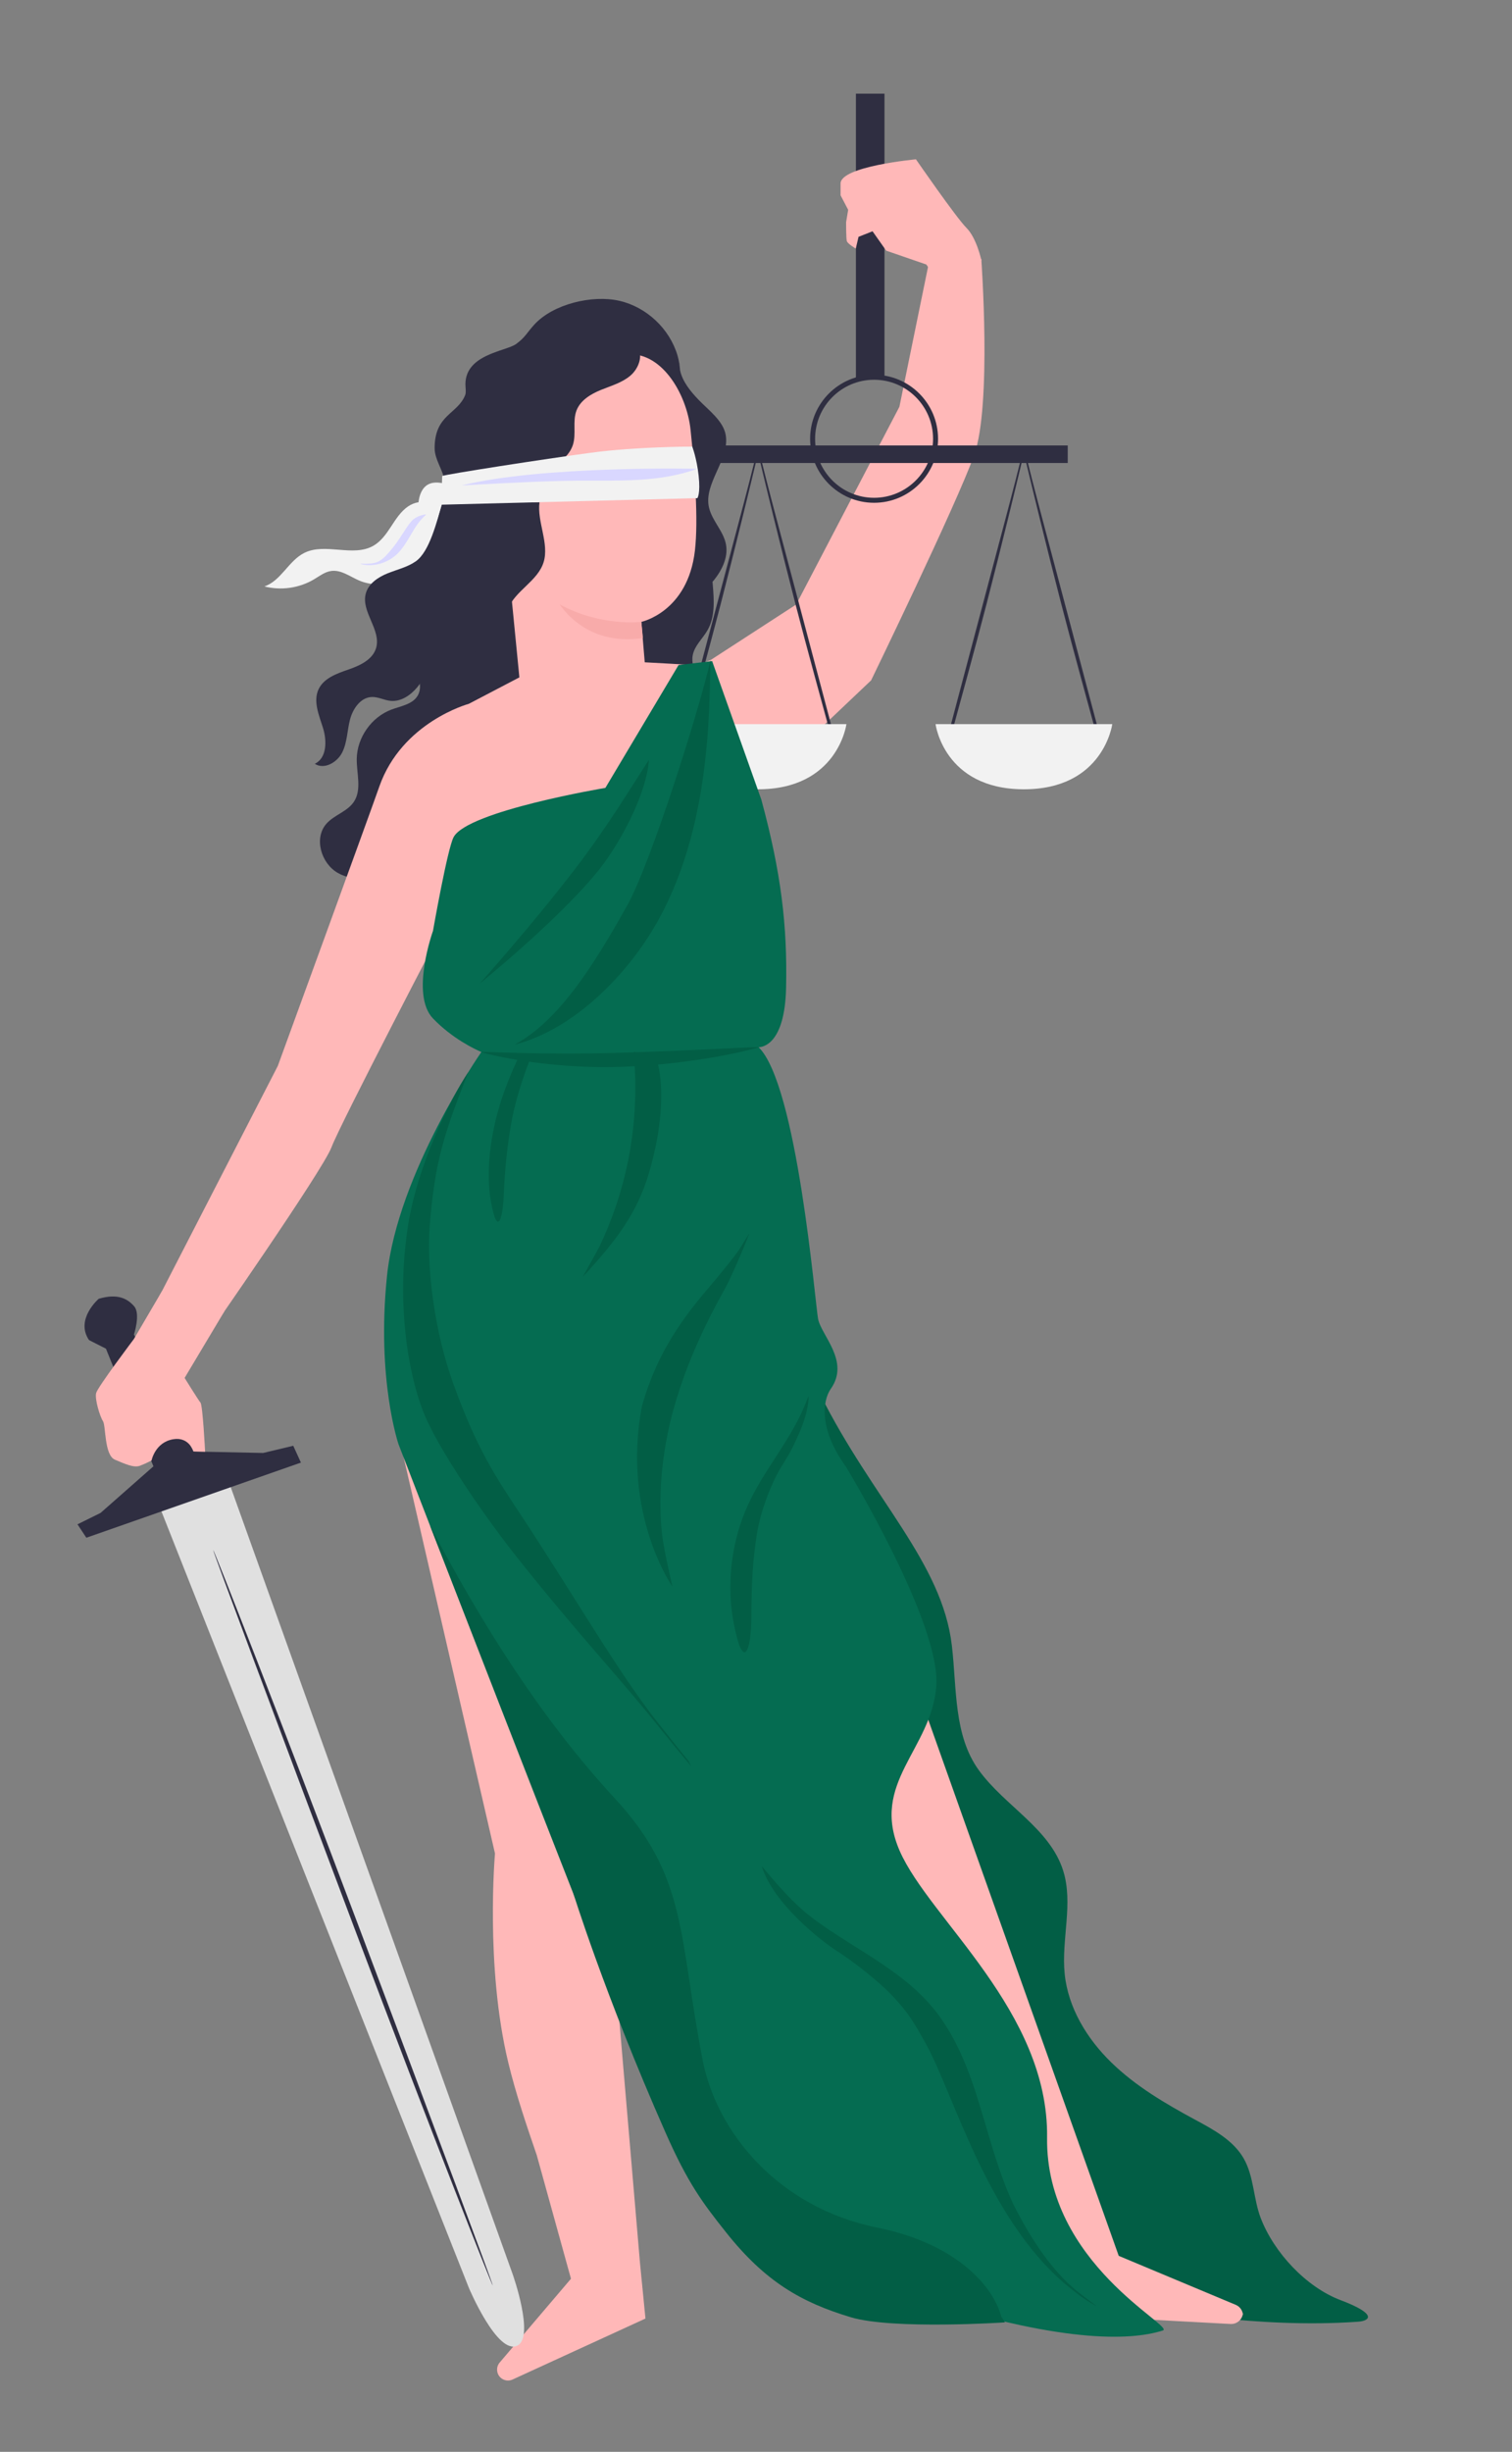 <?xml version="1.0" encoding="UTF-8"?> <!-- Generator: Adobe Illustrator 20.1.0, SVG Export Plug-In . SVG Version: 6.00 Build 0) --> <svg xmlns="http://www.w3.org/2000/svg" xmlns:xlink="http://www.w3.org/1999/xlink" id="Femida" x="0px" y="0px" viewBox="0 0 303 490.945" style="enable-background:new 0 0 303 490.945;" xml:space="preserve"><rect x="0" y="0" width="303" height="490.945" fill="#808080" stroke="none"/> <g> <path style="fill:#FFB8B8;" d="M128.243,453.033l-9.049-106.045L79.92,287.605l19.275,83.536c0,0-1.989,22.539,2.641,41.78 c1.498,6.226,3.711,12.766,5.734,18.64c3.119,11.26,4.535,16.37,6.85,24.726l-14.285,16.778c-0.886,1.04-0.612,2.629,0.571,3.312 c0.632,0.365,1.404,0.391,2.059,0.07l26.582-12.191L128.243,453.033z"></path> <g> <path style="fill:#F2F2F2;" d="M91.303,101.758l-1.185-0.169c0.044-0.079,0.092-0.146,0.131-0.242 c0.579-1.414,0.38-3.116-0.503-4.362c-1.295-0.323-2.715-0.615-3.897-0.005c-1.27,0.655-1.814,2.122-1.979,3.581 c-0.76,0.129-1.506,0.431-2.134,0.869c-1.438,1.004-2.406,2.531-3.367,3.998s-2.005,2.962-3.523,3.839 c-4.085,2.362-9.642-0.661-13.866,1.443c-3.146,1.567-4.662,5.591-7.993,6.715c3.318,0.86,6.972,0.341,9.919-1.409 c1.117-0.663,2.189-1.515,3.476-1.688c1.963-0.265,3.718,1.098,5.533,1.89c4.414,1.925,10.12,0.111,12.61-4.011 c1.156-1.913,1.735-4.285,3.508-5.646c0.9-0.691,2.034-1.05,2.874-1.814C91.747,103.981,92.156,102.507,91.303,101.758z"></path> <path style="fill:#F2F2F2;" d="M89.725,96.951c0.007,0.01,0.013,0.022,0.02,0.032c0.028,0.007,0.058,0.014,0.086,0.021 L89.725,96.951z"></path> <path style="fill:#D9D7FF;" d="M72.273,112.897c0.011-0.098,0.993,0.121,2.533-0.137c1.519-0.235,2.531-1.356,4.016-3.218 c1.477-1.85,2.495-3.857,3.554-5.083c1.023-1.264,2.971-1.49,2.992-1.44c0.053,0.072-0.764,0.632-1.677,1.909 c-0.461,0.632-0.943,1.435-1.472,2.34c-0.533,0.901-1.117,1.916-1.907,2.874c-1.576,1.978-3.862,2.838-5.454,2.983 c-0.807,0.091-1.466,0.038-1.91-0.036C72.502,113.016,72.267,112.926,72.273,112.897z"></path> <path style="fill:#2F2E41;" d="M145.485,109.021c-0.493-2.656-2.743-4.694-3.388-7.317c-1.204-4.895,4.242-9.718,3.32-14.673 c-0.52-2.796-3.458-4.928-5.428-6.979c-1.635-1.701-3.252-3.685-3.708-5.933c-0.021-0.364-0.07-0.725-0.122-1.086 c-0.003-0.111-0.022-0.219-0.018-0.331l-0.017,0.046c-0.087-0.523-0.198-1.04-0.345-1.542c-1.576-5.363-6.196-9.715-11.643-10.969 s-13.309,0.639-17.073,4.772c-1.534,1.685-1.787,2.521-3.625,3.868c-2.076,1.521-10.646,2.055-10.146,8.604 c0.045,0.595,0.1,1.284-0.095,1.681c-1.547,3.806-6.104,3.866-6.096,10.582c0.003,2.269,1.617,4.244,1.983,6.484 c0.492,3.01-1.084,5.934-1.59,8.941c-0.742,4.421,1.003,8.908,4.033,12.265c0.105,0.718,0.131,1.436-0.005,2.156 c-0.915,4.839-8.197,6.704-8.487,11.62c-0.162,2.74,2.036,5.626,0.702,8.024c-0.997,1.792-3.357,2.129-5.279,2.844 c-4.014,1.494-6.909,5.599-6.968,9.881c-0.04,2.924,1.045,6.154-0.574,8.589c-1.307,1.966-3.933,2.621-5.499,4.387 c-2.562,2.888-1.079,7.938,2.272,9.853c3.352,1.914,7.702,1.199,11.019-0.776c3.855-2.294,6.806-6.147,11.074-7.529 c4.799-1.555,9.93,0.394,14.774,1.8c4.845,1.406,10.69,2.056,14.375-1.389c4.17-3.9,3.439-11.119,7.411-15.22 c2.278-2.352,5.64-3.194,8.627-4.535c2.987-1.34,6.009-3.791,6.011-7.064c0.002-3.106-2.767-5.901-2.144-8.944 c0.39-1.907,2.013-3.284,2.971-4.979c1.497-2.649,1.29-5.891,1.04-8.924c-0.021-0.249-0.041-0.498-0.062-0.747 c0.084-0.092,0.172-0.167,0.254-0.27C144.678,114.174,145.962,111.59,145.485,109.021z"></path> <path style="fill:#FFB8B8;" d="M138.384,86.05c-0.772-7.316-6.012-16.111-13.289-15.029l-22.58,6.732 c-2.211,0.329-3.802,2.294-3.664,4.525l5.802,59.205l25.424,1.566c0,0-1.552-18.545-1.551-18.53c0,0,9.306-1.952,10.732-14.261 C139.967,104.136,139.241,94.179,138.384,86.05z"></path> <path style="fill:#F8ABAA;" d="M128.527,124.519c0,0-8.036,1.046-16.393-3.509c0.139,0.024,5.029,8.503,16.697,6.754 L128.527,124.519z"></path> <path style="fill:#2F2E41;" d="M127.756,69.417c-9.079,1.458-17.983,4.002-26.462,7.561c-1.966,0.825-4.027,1.805-5.136,3.626 c-1.174,1.927,0.176,4.573-0.822,6.597c-3.962,8.042-6.712,13.637-6.712,13.637c-1.126,3.63-2.521,9.615-5.317,11.573 c-1.681,1.177-3.747,1.631-5.649,2.399c-1.903,0.768-3.815,2.053-4.355,4.034c-0.997,3.659,3.159,7.31,2.059,10.939 c-0.709,2.337-3.269,3.503-5.578,4.298c-2.309,0.795-4.896,1.716-5.939,3.924c-1.144,2.423,0.091,5.22,0.888,7.778 s0.774,6.016-1.65,7.156c1.879,1.239,4.508-0.276,5.506-2.293c0.998-2.017,0.984-4.37,1.548-6.549 c0.564-2.179,2.114-4.45,4.363-4.531c1.289-0.046,2.492,0.649,3.776,0.772c2.063,0.198,3.998-1.114,5.322-2.71 s2.227-3.499,3.496-5.138c1.018-1.314,2.676-2.24,4.227-3.232c-0.248,0.381-0.496,0.762-0.744,1.143 c1.805,0.3,3.68,0.387,5.446-0.09c1.766-0.478,3.421-1.578,4.269-3.2c0.836-1.6,0.821-3.516,1.496-5.191 c1.48-3.672,5.97-5.558,7.146-9.339c1.169-3.76-1.344-8.123-0.822-12.027l-1.234,0.051c-0.083-0.847-0.042-1.688,0.226-2.52 c1.226-3.813,6.448-5.18,7.697-8.987c0.725-2.212-0.106-4.733,0.73-6.906c0.786-2.043,2.853-3.285,4.88-4.111 s4.212-1.428,5.886-2.839C127.97,73.831,128.946,71.255,127.756,69.417z"></path> <path style="fill:#F2F2F2;" d="M88.617,95.315c0.639-0.335,20.48-3.406,29.746-4.654c9.265-1.248,20.362-1.233,20.362-1.233 s0.9,2.329,1.279,5.822c0.398,3.664-0.253,4.497-0.253,4.497l-51.346,1.313L88.617,95.315z"></path> <path style="fill:#D9D7FF;" d="M92.506,97.207c0,0,15.666-0.939,23.594-0.967s16.157,0.377,23.594-2.37 C139.694,93.87,108.8,93.17,92.506,97.207z"></path> </g> <path style="fill:#FFB8B8;" d="M140.132,133.64l19.415-12.592l20.691-39.598l6.064-29.609h10.345c0,0,2.14,29.305-1.427,39.267 c-3.567,9.963-20.65,45.122-20.65,45.122l-23.003,21.813L140.132,133.64z"></path> <path style="fill:#FFB8B8;" d="M129.204,132.619c0.432,0,10.341,0.584,10.341,0.584l10.727-3.857c0,0,1.166,38.946,1.166,38.074 s-62.329,17.527-62.329,17.527s-20.935,40.126-22.68,44.778s-25.297,38.381-25.297,38.381l-10.758-5.525l25.297-49.14 c0,0,18.474-50.585,20.322-55.888c4.531-12.994,17.947-16.617,17.947-16.617l10.675-5.582L129.204,132.619z"></path> <g> <path style="fill:#2F2E41;" d="M219.925,145.5c-4.243-15.99-7.966-30.016-10.645-40.114c-1.973-7.384-3.142-12.066-3.735-14.433 v1.286c1.143,4.772,3.981,16.516,7.09,28.553c2.179,8.438,5.959,22.177,6.656,24.709h0.634V145.5z"></path> <path style="fill:#2F2E41;" d="M190.452,145.5c4.243-15.99,7.966-30.016,10.645-40.114c1.973-7.384,3.142-12.066,3.735-14.433 v1.286c-1.143,4.772-3.981,16.516-7.09,28.553c-2.179,8.438-5.959,22.177-6.656,24.709h-0.634V145.5z"></path> <path style="fill:#F2F2F2;" d="M187.481,144.993h35.415c0,0-1.737,13.118-17.825,13.051 C189.146,157.978,187.481,144.993,187.481,144.993z"></path> <path style="fill:#2F2E41;" d="M166.654,145.5c-4.243-15.99-7.966-30.016-10.645-40.114c-1.973-7.384-3.142-12.066-3.735-14.433 v1.286c1.143,4.772,3.981,16.516,7.09,28.553c2.179,8.438,5.959,22.177,6.656,24.709h0.634V145.5z"></path> <path style="fill:#2F2E41;" d="M137.181,145.5c4.243-15.99,7.966-30.016,10.645-40.114c1.973-7.384,3.142-12.066,3.735-14.433 v1.286c-1.143,4.772-3.981,16.516-7.09,28.553c-2.179,8.438-5.959,22.177-6.656,24.709h-0.634V145.5z"></path> <path style="fill:#F2F2F2;" d="M134.21,144.993h35.415c0,0-1.737,13.118-17.825,13.051 C135.875,157.978,134.21,144.993,134.21,144.993z"></path> <rect x="171.522" y="18.754" style="fill:#2F2E41;" width="5.728" height="56.941"></rect> <path style="fill:#FFB8B8;" d="M193.667,45.62c-2.079-2.079-10.116-13.719-10.116-13.719s-15.105,1.386-15.105,4.85v2.356 l1.524,2.91l-0.416,2.494c0,0,0,3.187,0.139,3.742c0.139,0.554,1.801,1.524,1.801,1.524l0.554-2.356l2.807-1.109l2.736,3.88 l8.038,2.772l0.97,1.401c0,0,8.037,0,8.869,0l1.201-2.216C196.67,52.149,195.746,47.698,193.667,45.62z"></path> <path style="fill:#2F2E41;" d="M175.163,100.677c-7.067,0-12.817-5.75-12.817-12.818s5.75-12.818,12.817-12.818 c7.068,0,12.818,5.75,12.818,12.818C187.981,94.927,182.231,100.677,175.163,100.677z M175.163,76.041 c-6.517,0-11.817,5.301-11.817,11.818s5.301,11.818,11.817,11.818s11.818-5.301,11.818-11.818S181.68,76.041,175.163,76.041z"></path> <rect x="143.667" y="89.196" style="fill:#2F2E41;" width="70.304" height="3.512"></rect> </g> <g> <path style="fill:#E0E0E0;" d="M93.978,458.159l-62.984-158.95l14.628-3.14l57.129,159.348c0,0,4.42,12.471,0.949,14.249 C99.708,471.708,93.978,458.159,93.978,458.159z"></path> <path style="fill:#2F2E41;" d="M98.75,457.652c-0.127,0.048-12.055-30.006-27.783-71.704 c-15.733-41.713-28.38-75.555-28.253-75.603s13.333,33.4,29.067,75.113C87.509,427.155,98.877,457.603,98.75,457.652z"></path> <path style="fill:#2F2E41;" d="M58.768,289.496l-6.034,1.441l-13.96-0.292l-11.926-23.426c0,0,1.359-4.139,0.04-5.647 c-1.32-1.508-3.271-2.639-7.103-1.508c0,0-4.775,4.099-1.947,8.271l3.394,1.721l9.514,23.559l-10.601,9.333l-4.616,2.277 l1.774,2.686l43.001-15.045L58.768,289.496z"></path> <path style="fill:#FFB8B8;" d="M26.842,268.106c0,0-7.275,9.627-7.578,10.839c-0.303,1.212,0.758,4.698,1.364,5.608 c0.606,0.909,0.25,6.82,2.398,7.729s3.816,1.667,5.028,1.212s2.319-1.061,2.319-1.061s0.711-3.643,4.35-4.244 c3.192-0.527,4.051,2.455,4.051,2.455l2.328,0.049c0,0-0.468-9.267-0.923-9.826s-3.183-4.954-3.183-4.954l7.968-13.333 l-12.523-4.018L26.842,268.106z"></path> </g> <g> <path style="fill:#025E45;" d="M162.776,278.834c0.547-0.389,1.308-0.191,1.609,0.409c10.499,20.963,24.4,33.56,26.365,50.257 c1.013,8.61,0.329,17.992,5.432,25c5.182,7.119,14.175,11.626,16.853,20.014c2.111,6.614-0.373,13.806,0.321,20.714 c0.681,6.777,4.44,12.962,9.313,17.72s10.821,8.252,16.813,11.488c3.711,2.004,7.665,4.117,9.757,7.779 c2.064,3.614,1.921,8.077,3.418,11.959c2.656,6.886,9.105,13.808,16.012,16.411c7.29,2.748,6.026,4.131,3.401,4.316 c-20.403,1.432-40.578-2.578-43.815-2.914c-0.226-0.023-0.435-0.116-0.606-0.266l-43.08-37.878 c-0.18-0.158-0.303-0.371-0.35-0.606l-15.035-74.911l-11.855-64.838c-0.076-0.417,0.096-0.841,0.441-1.087L162.776,278.834z"></path> <path style="fill:#FFB8B8;" d="M224.111,451.673l23.576,9.862c0.85,0.378,1.396,1.212,1.396,2.132v-0.656 c0,1.342-1.143,2.409-2.502,2.335l-27.978-1.506L224.111,451.673z"></path> <path style="fill:#FFB8B8;" d="M148.623,324.332l57.138,135.482l20.89-1.189c0,0-68.82-193.492-69.449-195.47L148.623,324.332z"></path> <path style="fill:#056C51;" d="M209.832,428.018c0.333-25.296-23.537-43.734-29.528-57.38s6.324-20.303,7.322-32.951 c0.999-12.648-18.138-44.051-18.138-44.051c-5.313-7.333-4.738-13.053-2.988-15.553c3.876-5.537-1.958-10.684-2.569-14.041 c-0.602-3.314-4.179-46.772-11.904-54.352c0.688,0,5.257-0.435,5.502-11.926c0.266-12.428-0.979-22.996-4.967-37.672 l-9.853-27.718l-6.727,0.79l-14.666,24.6c0,0-27.549,4.604-30.406,9.844c-1.242,2.278-4.14,18.79-4.14,18.79 s-4.597,12.754,0,17.537c3.87,4.026,8.362,6.144,9.691,6.716c-0.326,0.469-16.793,24.296-18.909,44.846 c-2.137,20.755,2.315,33.713,2.315,33.713s40.722,105.163,41.637,106.384c0.916,1.221,21.869,55.179,61.995,64.221 c28.676,9.362,42.881,8.951,49.523,6.841C235.628,465.827,209.499,453.314,209.832,428.018z"></path> <path style="fill:#025E45;" d="M152.027,209.69c0.004,0.144-12.364,3.475-27.862,3.935c-15.503,0.461-27.699-2.831-27.703-2.975 s11.973,0.623,27.476,0.162C139.435,210.352,152.022,209.546,152.027,209.69z"></path> <path style="fill:#025E45;" d="M116.75,255.71c0.255-0.493,3.052-5.386,3.376-6.105c0.329-0.716,0.732-1.517,1.106-2.436 c0.802-1.813,1.646-4.018,2.473-6.503c0.799-2.494,1.563-5.272,2.171-8.232c0.587-2.965,0.959-5.823,1.189-8.432 c0.201-2.611,0.276-4.972,0.24-6.954c0.012-0.992-0.05-1.887-0.076-2.674c-0.02-0.788-0.068-1.465-0.111-2.018 c-0.076-1.107-0.102-1.723-0.066-1.727c0.015-0.002,3.114,0.539,4.489,1.372c1.512,4.574,1.458,13-1.542,23.043 C127.661,242.875,123.5,248.46,116.75,255.71z"></path> <path style="fill:#025E45;" d="M137.995,352.649c-0.006-0.013-0.009-0.026-0.015-0.039c-1.771-2.174-3.827-4.726-6.124-7.631 c-7.892-9.964-16.562-25.066-27.232-41.264c-5.353-8.084-8.958-13.38-13.719-26.464c-3.926-10.789-5.441-23.591-4.781-31.875 c1-12.542,2.75-18.125,7.722-30.695c-3.826,5.695-10.159,18.82-12.01,30.322c-2.67,16.331,0.178,31.736,3.718,39.386 c3.542,7.656,12.105,20.002,18.445,27.945c12.111,15.174,19.598,22.962,27.568,32.874c2.644,3.294,4.985,6.135,6.94,8.467 C138.335,353.334,138.155,352.997,137.995,352.649z"></path> <path style="fill:#025E45;" d="M145.219,258.15c-3.209,5.746-7.38,13.927-10.127,23.609c-2.754,9.682-3.172,18.922-2.415,25.453 c0.356,3.273,2.076,10.448,2.059,10.454s-10.228-14.595-6.075-36.179c2.765-9.746,7.331-16.526,12.841-23.027 c2.863-3.377,5.61-6.706,6.623-8.252c0.501-0.777,1.726-2.806,2-3.208C150.402,246.6,146.832,255.272,145.219,258.15z"></path> <path style="fill:#025E45;" d="M86.163,305.447c10.141,19.337,22.243,38.665,37.073,54.692 c14.555,15.73,12.737,27.495,17.568,52.352c2.8,14.405,15.043,29.524,35.026,33.568c16.422,3.323,23.386,12.228,24.821,17.811 l0.73,1.159c0,0-22.485,1.49-30.881-1.029c-10-3-17.19-7.178-25-17c-4.706-5.918-7.647-9.817-12.172-20.07 c-12.275-27.813-18.543-48.17-18.543-48.17L86.163,305.447z"></path> <path style="fill:#025E45;" d="M103.125,209.175c10.762-2.736,20.546-12.011,26.614-21.311 c12.637-19.365,12.378-44.578,12.637-55.679c-2.024,9.229-11.881,40.577-16.727,49.202 C119.194,192.875,112.168,204.304,103.125,209.175z"></path> <path style="fill:#025E45;" d="M96.147,196.938c11.063-9.063,20.74-18.412,24.844-24.031c4.104-5.62,8.594-14.406,9.06-20.766 c-3.198,4.865-8.041,13.023-14.716,21.735C106.614,185.255,96.147,196.938,96.147,196.938z"></path> <path style="fill:#025E45;" d="M149.208,330.854c-0.367,0.051-0.92-0.954-1.132-1.625c-0.413-1.345-0.952-3.319-1.315-5.817 c-0.74-4.962-0.649-12.158,2.043-19.431c1.336-3.628,3.195-6.824,4.983-9.622c1.786-2.805,3.449-5.286,4.706-7.452 c1.273-2.157,2.152-3.985,2.69-5.277c0.548-1.288,0.787-2.029,0.836-2.013c0.017,0.005,0.184,2.726-1.936,7.508 c-1.175,2.651-1.675,3.653-3.433,6.463c-1.762,2.806-4.213,8.537-5.026,13.912c-0.674,4.459-1.057,9.047-1.063,16.75 C150.561,326.259,150.25,330.708,149.208,330.854z"></path> <path style="fill:#025E45;" d="M104.917,212c-0.376-0.047-0.729-0.108-1.067-0.187c-1.414,3.067-2.733,6.252-3.723,9.544 c-2.387,7.905-2.44,14.415-1.894,18.284c0.247,1.798,0.606,3.135,0.872,4.011c0.134,0.427,0.488,1.038,0.731,0.977 c0.69-0.176,1.017-3.202,1.076-4.645c0.255-6.125,0.731-10.313,1.496-14.837c0.712-4.21,2.245-9.065,3.806-13.037 C105.782,212.088,105.349,212.054,104.917,212z"></path> <path style="fill:#025E45;" d="M215.71,458.676c-4.689-3.844-8.904-9.912-12.51-17.045c-1.735-3.613-3.109-7.607-4.387-11.788 c-1.287-4.18-2.467-8.564-4.003-12.961c-1.542-4.39-3.415-8.589-5.904-12.238c-2.46-3.677-5.626-6.618-8.846-9.042 c-3.228-2.434-6.499-4.437-9.523-6.348c-3.029-1.904-5.827-3.709-8.216-5.582c-4.577-3.491-9.555-10.001-9.671-9.984 c2.343,7.56,12.046,15.042,15.016,16.935c3.017,1.924,8.516,6.084,11.667,9.542c2.695,2.958,3.703,4.6,6.167,9 c5.833,10.417,12.583,36.667,29.978,49.795c1.392,1.133,2.812,2.038,4.206,2.788C219.623,461.596,216.966,459.714,215.71,458.676z "></path> </g> </g> </svg> 